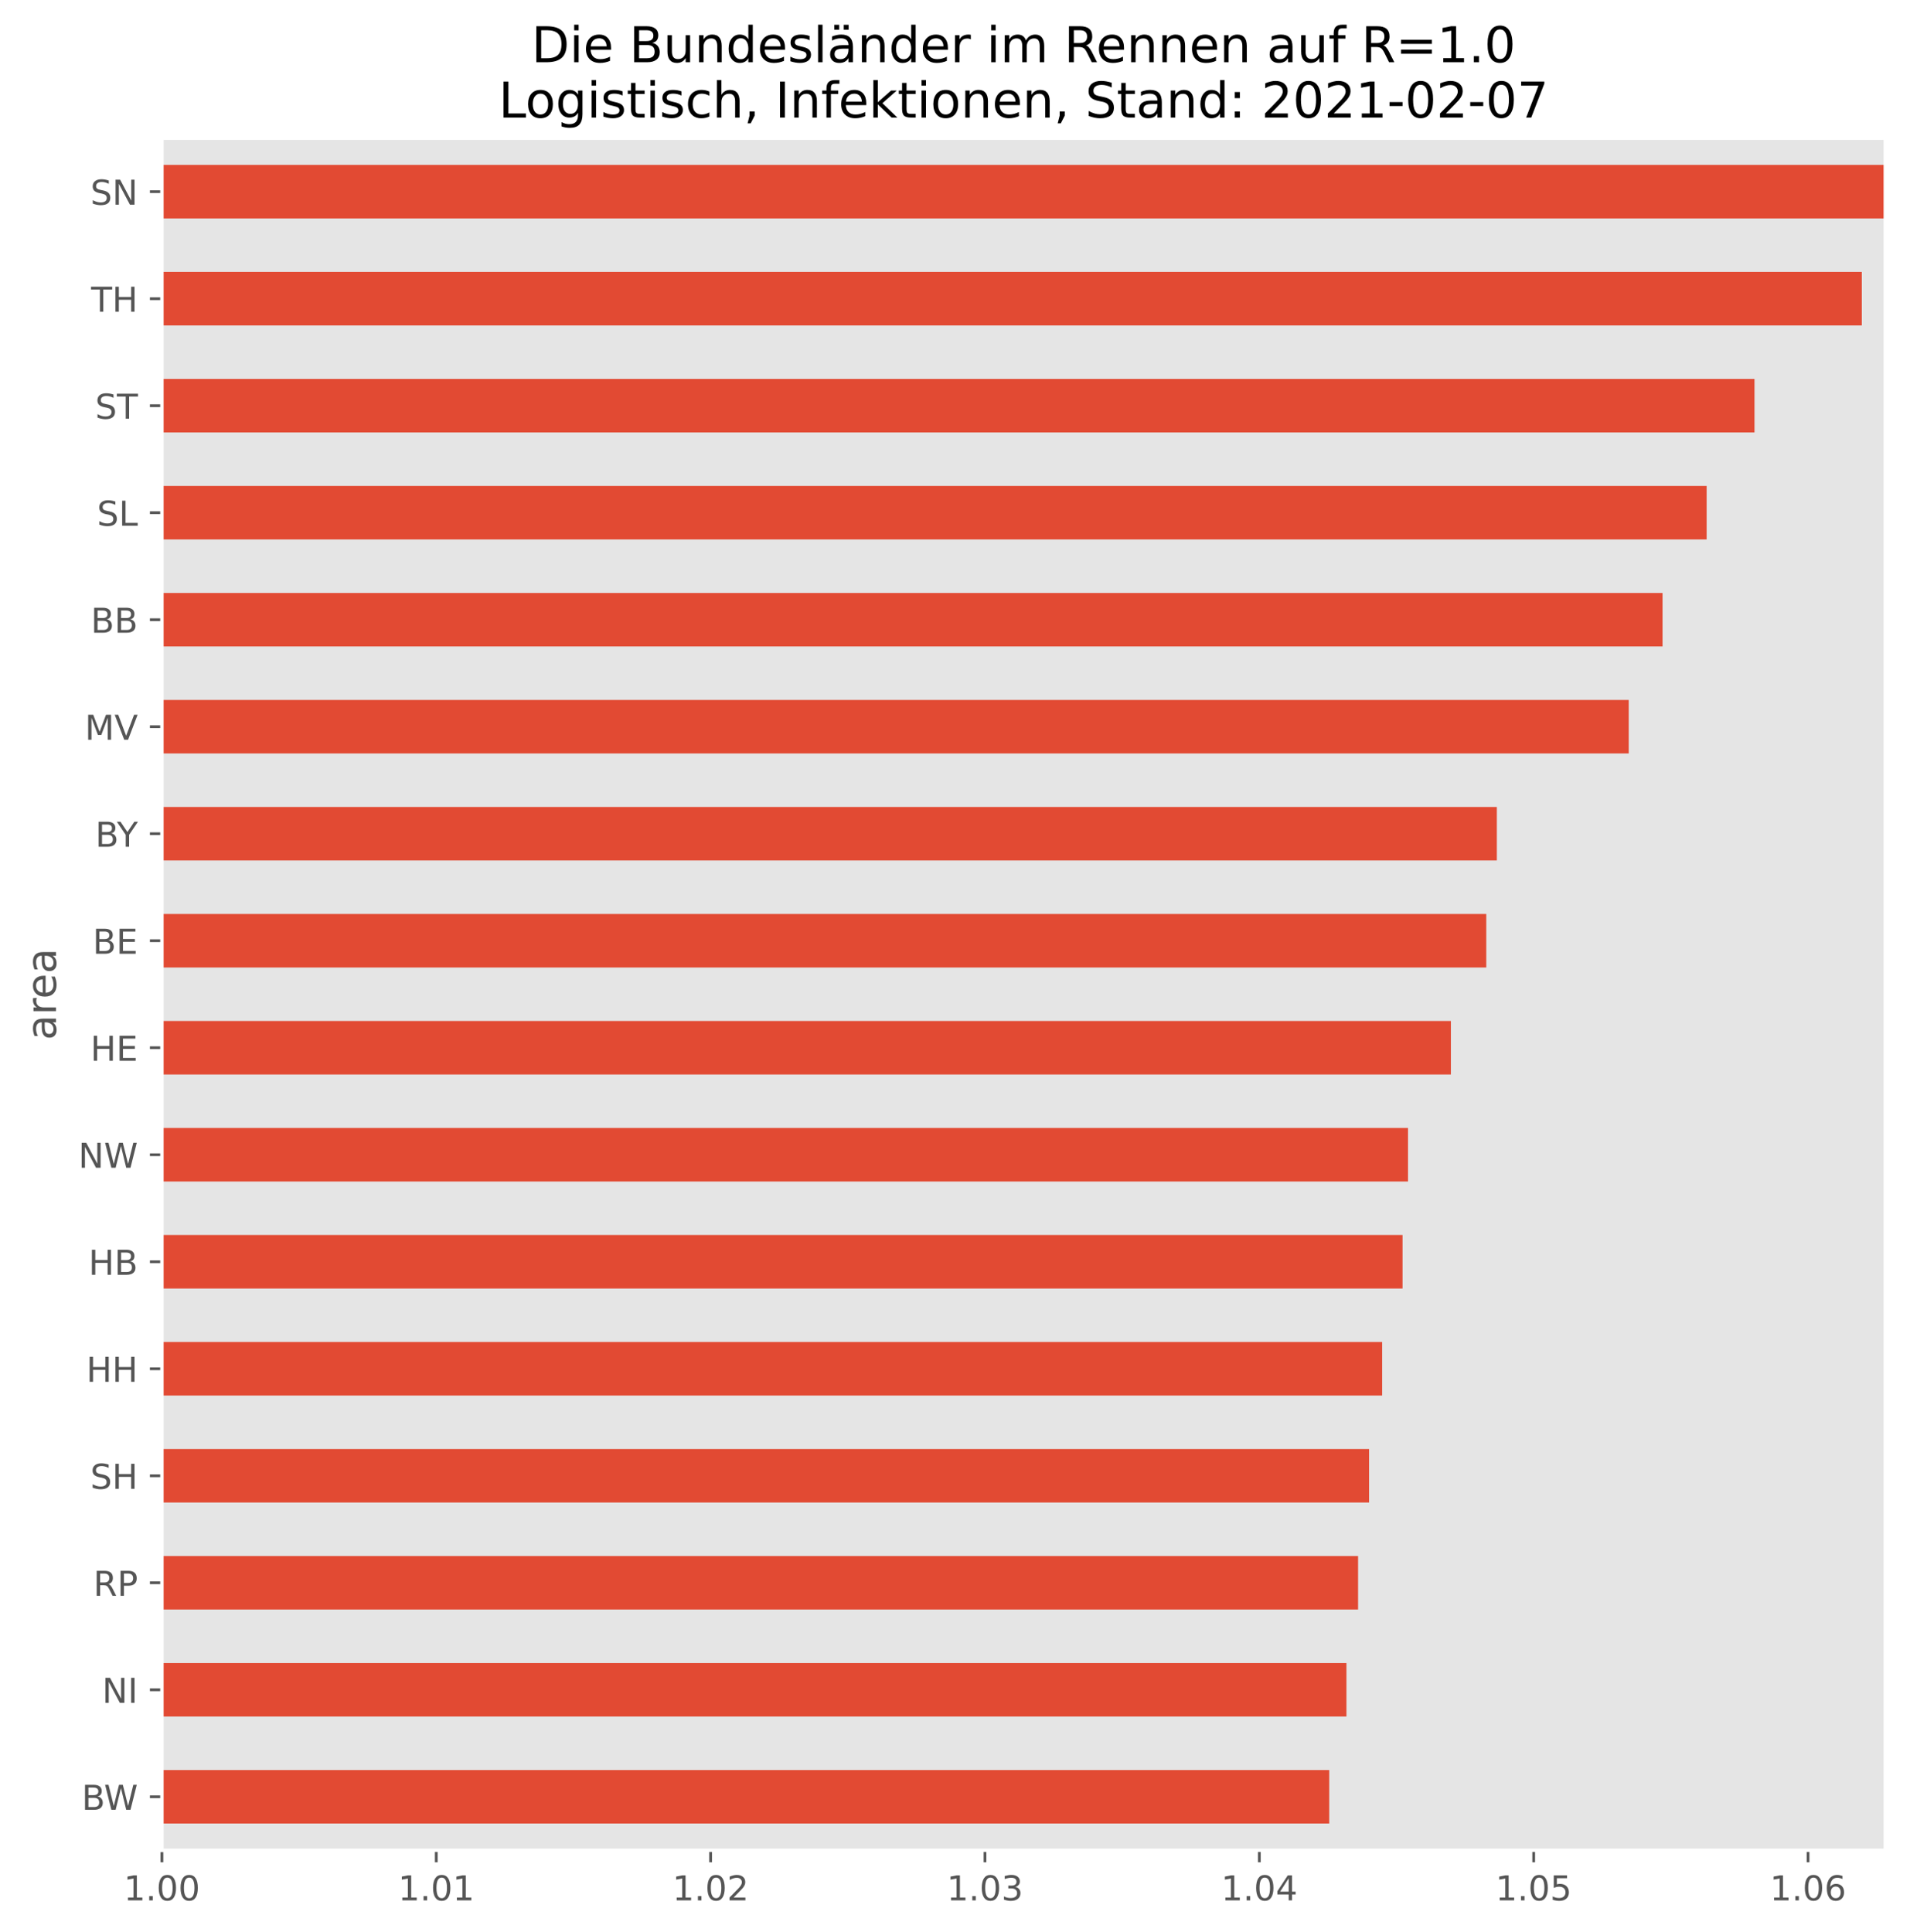 <?xml version="1.0" encoding="utf-8" standalone="no"?>
<!DOCTYPE svg PUBLIC "-//W3C//DTD SVG 1.1//EN"
  "http://www.w3.org/Graphics/SVG/1.1/DTD/svg11.dtd">
<!-- Created with matplotlib (https://matplotlib.org/) -->
<svg height="563.105pt" version="1.1" viewBox="0 0 556.582 563.105" width="556.582pt" xmlns="http://www.w3.org/2000/svg" xmlns:xlink="http://www.w3.org/1999/xlink">
 <defs>
  <style type="text/css">*{stroke-linecap:butt;stroke-linejoin:round;}</style>
 </defs>
 <g id="figure_1">
  <g id="patch_1">
   <path d="M 0 563.105 
L 556.582 563.105 
L 556.582 0 
L 0 0 
z
" style="fill:#ffffff;"/>
  </g>
  <g id="axes_1">
   <g id="patch_2">
    <path d="M 47.182 539.227 
L 549.383 539.227 
L 549.383 40.267 
L 47.182 40.267 
z
" style="fill:#e5e5e5;"/>
   </g>
   <g id="matplotlib.axis_1">
    <g id="xtick_1">
     <g id="line2d_1">
      <defs>
       <path d="M 0 0 
L 0 3.5 
" id="m138cbd8c03" style="stroke:#555555;stroke-width:0.8;"/>
      </defs>
      <g>
       <use style="fill:#555555;stroke:#555555;stroke-width:0.8;" x="47.182" xlink:href="#m138cbd8c03" y="539.227"/>
      </g>
     </g>
     <g id="text_1">
      <!-- 1.00 -->
      <g style="fill:#555555;" transform="translate(36.05 553.825)scale(0.1 -0.1)">
       <defs>
        <path d="M 12.406 8.297 
L 28.516 8.297 
L 28.516 63.922 
L 10.984 60.406 
L 10.984 69.391 
L 28.422 72.906 
L 38.281 72.906 
L 38.281 8.297 
L 54.391 8.297 
L 54.391 0 
L 12.406 0 
z
" id="DejaVuSans-49"/>
        <path d="M 10.688 12.406 
L 21 12.406 
L 21 0 
L 10.688 0 
z
" id="DejaVuSans-46"/>
        <path d="M 31.781 66.406 
Q 24.172 66.406 20.328 58.906 
Q 16.5 51.422 16.5 36.375 
Q 16.5 21.391 20.328 13.891 
Q 24.172 6.391 31.781 6.391 
Q 39.453 6.391 43.281 13.891 
Q 47.125 21.391 47.125 36.375 
Q 47.125 51.422 43.281 58.906 
Q 39.453 66.406 31.781 66.406 
z
M 31.781 74.219 
Q 44.047 74.219 50.516 64.516 
Q 56.984 54.828 56.984 36.375 
Q 56.984 17.969 50.516 8.266 
Q 44.047 -1.422 31.781 -1.422 
Q 19.531 -1.422 13.062 8.266 
Q 6.594 17.969 6.594 36.375 
Q 6.594 54.828 13.062 64.516 
Q 19.531 74.219 31.781 74.219 
z
" id="DejaVuSans-48"/>
       </defs>
       <use xlink:href="#DejaVuSans-49"/>
       <use x="63.623" xlink:href="#DejaVuSans-46"/>
       <use x="95.41" xlink:href="#DejaVuSans-48"/>
       <use x="159.033" xlink:href="#DejaVuSans-48"/>
      </g>
     </g>
    </g>
    <g id="xtick_2">
     <g id="line2d_2">
      <g>
       <use style="fill:#555555;stroke:#555555;stroke-width:0.8;" x="127.131" xlink:href="#m138cbd8c03" y="539.227"/>
      </g>
     </g>
     <g id="text_2">
      <!-- 1.01 -->
      <g style="fill:#555555;" transform="translate(115.998 553.825)scale(0.1 -0.1)">
       <use xlink:href="#DejaVuSans-49"/>
       <use x="63.623" xlink:href="#DejaVuSans-46"/>
       <use x="95.41" xlink:href="#DejaVuSans-48"/>
       <use x="159.033" xlink:href="#DejaVuSans-49"/>
      </g>
     </g>
    </g>
    <g id="xtick_3">
     <g id="line2d_3">
      <g>
       <use style="fill:#555555;stroke:#555555;stroke-width:0.8;" x="207.079" xlink:href="#m138cbd8c03" y="539.227"/>
      </g>
     </g>
     <g id="text_3">
      <!-- 1.02 -->
      <g style="fill:#555555;" transform="translate(195.946 553.825)scale(0.1 -0.1)">
       <defs>
        <path d="M 19.188 8.297 
L 53.609 8.297 
L 53.609 0 
L 7.328 0 
L 7.328 8.297 
Q 12.938 14.109 22.625 23.891 
Q 32.328 33.688 34.812 36.531 
Q 39.547 41.844 41.422 45.531 
Q 43.312 49.219 43.312 52.781 
Q 43.312 58.594 39.234 62.25 
Q 35.156 65.922 28.609 65.922 
Q 23.969 65.922 18.812 64.312 
Q 13.672 62.703 7.812 59.422 
L 7.812 69.391 
Q 13.766 71.781 18.938 73 
Q 24.125 74.219 28.422 74.219 
Q 39.75 74.219 46.484 68.547 
Q 53.219 62.891 53.219 53.422 
Q 53.219 48.922 51.531 44.891 
Q 49.859 40.875 45.406 35.406 
Q 44.188 33.984 37.641 27.219 
Q 31.109 20.453 19.188 8.297 
z
" id="DejaVuSans-50"/>
       </defs>
       <use xlink:href="#DejaVuSans-49"/>
       <use x="63.623" xlink:href="#DejaVuSans-46"/>
       <use x="95.41" xlink:href="#DejaVuSans-48"/>
       <use x="159.033" xlink:href="#DejaVuSans-50"/>
      </g>
     </g>
    </g>
    <g id="xtick_4">
     <g id="line2d_4">
      <g>
       <use style="fill:#555555;stroke:#555555;stroke-width:0.8;" x="287.027" xlink:href="#m138cbd8c03" y="539.227"/>
      </g>
     </g>
     <g id="text_4">
      <!-- 1.03 -->
      <g style="fill:#555555;" transform="translate(275.895 553.825)scale(0.1 -0.1)">
       <defs>
        <path d="M 40.578 39.312 
Q 47.656 37.797 51.625 33 
Q 55.609 28.219 55.609 21.188 
Q 55.609 10.406 48.188 4.484 
Q 40.766 -1.422 27.094 -1.422 
Q 22.516 -1.422 17.656 -0.516 
Q 12.797 0.391 7.625 2.203 
L 7.625 11.719 
Q 11.719 9.328 16.594 8.109 
Q 21.484 6.891 26.812 6.891 
Q 36.078 6.891 40.938 10.547 
Q 45.797 14.203 45.797 21.188 
Q 45.797 27.641 41.281 31.266 
Q 36.766 34.906 28.719 34.906 
L 20.219 34.906 
L 20.219 43.016 
L 29.109 43.016 
Q 36.375 43.016 40.234 45.922 
Q 44.094 48.828 44.094 54.297 
Q 44.094 59.906 40.109 62.906 
Q 36.141 65.922 28.719 65.922 
Q 24.656 65.922 20.016 65.031 
Q 15.375 64.156 9.812 62.312 
L 9.812 71.094 
Q 15.438 72.656 20.344 73.438 
Q 25.25 74.219 29.594 74.219 
Q 40.828 74.219 47.359 69.109 
Q 53.906 64.016 53.906 55.328 
Q 53.906 49.266 50.438 45.094 
Q 46.969 40.922 40.578 39.312 
z
" id="DejaVuSans-51"/>
       </defs>
       <use xlink:href="#DejaVuSans-49"/>
       <use x="63.623" xlink:href="#DejaVuSans-46"/>
       <use x="95.41" xlink:href="#DejaVuSans-48"/>
       <use x="159.033" xlink:href="#DejaVuSans-51"/>
      </g>
     </g>
    </g>
    <g id="xtick_5">
     <g id="line2d_5">
      <g>
       <use style="fill:#555555;stroke:#555555;stroke-width:0.8;" x="366.976" xlink:href="#m138cbd8c03" y="539.227"/>
      </g>
     </g>
     <g id="text_5">
      <!-- 1.04 -->
      <g style="fill:#555555;" transform="translate(355.843 553.825)scale(0.1 -0.1)">
       <defs>
        <path d="M 37.797 64.312 
L 12.891 25.391 
L 37.797 25.391 
z
M 35.203 72.906 
L 47.609 72.906 
L 47.609 25.391 
L 58.016 25.391 
L 58.016 17.188 
L 47.609 17.188 
L 47.609 0 
L 37.797 0 
L 37.797 17.188 
L 4.891 17.188 
L 4.891 26.703 
z
" id="DejaVuSans-52"/>
       </defs>
       <use xlink:href="#DejaVuSans-49"/>
       <use x="63.623" xlink:href="#DejaVuSans-46"/>
       <use x="95.41" xlink:href="#DejaVuSans-48"/>
       <use x="159.033" xlink:href="#DejaVuSans-52"/>
      </g>
     </g>
    </g>
    <g id="xtick_6">
     <g id="line2d_6">
      <g>
       <use style="fill:#555555;stroke:#555555;stroke-width:0.8;" x="446.924" xlink:href="#m138cbd8c03" y="539.227"/>
      </g>
     </g>
     <g id="text_6">
      <!-- 1.05 -->
      <g style="fill:#555555;" transform="translate(435.791 553.825)scale(0.1 -0.1)">
       <defs>
        <path d="M 10.797 72.906 
L 49.516 72.906 
L 49.516 64.594 
L 19.828 64.594 
L 19.828 46.734 
Q 21.969 47.469 24.109 47.828 
Q 26.266 48.188 28.422 48.188 
Q 40.625 48.188 47.75 41.5 
Q 54.891 34.812 54.891 23.391 
Q 54.891 11.625 47.562 5.094 
Q 40.234 -1.422 26.906 -1.422 
Q 22.312 -1.422 17.547 -0.641 
Q 12.797 0.141 7.719 1.703 
L 7.719 11.625 
Q 12.109 9.234 16.797 8.062 
Q 21.484 6.891 26.703 6.891 
Q 35.156 6.891 40.078 11.328 
Q 45.016 15.766 45.016 23.391 
Q 45.016 31 40.078 35.438 
Q 35.156 39.891 26.703 39.891 
Q 22.75 39.891 18.812 39.016 
Q 14.891 38.141 10.797 36.281 
z
" id="DejaVuSans-53"/>
       </defs>
       <use xlink:href="#DejaVuSans-49"/>
       <use x="63.623" xlink:href="#DejaVuSans-46"/>
       <use x="95.41" xlink:href="#DejaVuSans-48"/>
       <use x="159.033" xlink:href="#DejaVuSans-53"/>
      </g>
     </g>
    </g>
    <g id="xtick_7">
     <g id="line2d_7">
      <g>
       <use style="fill:#555555;stroke:#555555;stroke-width:0.8;" x="526.872" xlink:href="#m138cbd8c03" y="539.227"/>
      </g>
     </g>
     <g id="text_7">
      <!-- 1.06 -->
      <g style="fill:#555555;" transform="translate(515.739 553.825)scale(0.1 -0.1)">
       <defs>
        <path d="M 33.016 40.375 
Q 26.375 40.375 22.484 35.828 
Q 18.609 31.297 18.609 23.391 
Q 18.609 15.531 22.484 10.953 
Q 26.375 6.391 33.016 6.391 
Q 39.656 6.391 43.531 10.953 
Q 47.406 15.531 47.406 23.391 
Q 47.406 31.297 43.531 35.828 
Q 39.656 40.375 33.016 40.375 
z
M 52.594 71.297 
L 52.594 62.312 
Q 48.875 64.062 45.094 64.984 
Q 41.312 65.922 37.594 65.922 
Q 27.828 65.922 22.672 59.328 
Q 17.531 52.734 16.797 39.406 
Q 19.672 43.656 24.016 45.922 
Q 28.375 48.188 33.594 48.188 
Q 44.578 48.188 50.953 41.516 
Q 57.328 34.859 57.328 23.391 
Q 57.328 12.156 50.688 5.359 
Q 44.047 -1.422 33.016 -1.422 
Q 20.359 -1.422 13.672 8.266 
Q 6.984 17.969 6.984 36.375 
Q 6.984 53.656 15.188 63.938 
Q 23.391 74.219 37.203 74.219 
Q 40.922 74.219 44.703 73.484 
Q 48.484 72.75 52.594 71.297 
z
" id="DejaVuSans-54"/>
       </defs>
       <use xlink:href="#DejaVuSans-49"/>
       <use x="63.623" xlink:href="#DejaVuSans-46"/>
       <use x="95.41" xlink:href="#DejaVuSans-48"/>
       <use x="159.033" xlink:href="#DejaVuSans-54"/>
      </g>
     </g>
    </g>
   </g>
   <g id="matplotlib.axis_2">
    <g id="ytick_1">
     <g id="line2d_8">
      <defs>
       <path d="M 0 0 
L -3.5 0 
" id="mb6dc45e764" style="stroke:#555555;stroke-width:0.8;"/>
      </defs>
      <g>
       <use style="fill:#555555;stroke:#555555;stroke-width:0.8;" x="47.182" xlink:href="#mb6dc45e764" y="523.634"/>
      </g>
     </g>
     <g id="text_8">
      <!-- BW -->
      <g style="fill:#555555;" transform="translate(23.797 527.433)scale(0.1 -0.1)">
       <defs>
        <path d="M 19.672 34.812 
L 19.672 8.109 
L 35.5 8.109 
Q 43.453 8.109 47.281 11.406 
Q 51.125 14.703 51.125 21.484 
Q 51.125 28.328 47.281 31.562 
Q 43.453 34.812 35.5 34.812 
z
M 19.672 64.797 
L 19.672 42.828 
L 34.281 42.828 
Q 41.5 42.828 45.031 45.531 
Q 48.578 48.25 48.578 53.812 
Q 48.578 59.328 45.031 62.062 
Q 41.5 64.797 34.281 64.797 
z
M 9.812 72.906 
L 35.016 72.906 
Q 46.297 72.906 52.391 68.219 
Q 58.5 63.531 58.5 54.891 
Q 58.5 48.188 55.375 44.234 
Q 52.25 40.281 46.188 39.312 
Q 53.469 37.75 57.5 32.781 
Q 61.531 27.828 61.531 20.406 
Q 61.531 10.641 54.891 5.312 
Q 48.25 0 35.984 0 
L 9.812 0 
z
" id="DejaVuSans-66"/>
        <path d="M 3.328 72.906 
L 13.281 72.906 
L 28.609 11.281 
L 43.891 72.906 
L 54.984 72.906 
L 70.312 11.281 
L 85.594 72.906 
L 95.609 72.906 
L 77.297 0 
L 64.891 0 
L 49.516 63.281 
L 33.984 0 
L 21.578 0 
z
" id="DejaVuSans-87"/>
       </defs>
       <use xlink:href="#DejaVuSans-66"/>
       <use x="64.979" xlink:href="#DejaVuSans-87"/>
      </g>
     </g>
    </g>
    <g id="ytick_2">
     <g id="line2d_9">
      <g>
       <use style="fill:#555555;stroke:#555555;stroke-width:0.8;" x="47.182" xlink:href="#mb6dc45e764" y="492.449"/>
      </g>
     </g>
     <g id="text_9">
      <!-- NI -->
      <g style="fill:#555555;" transform="translate(29.751 496.248)scale(0.1 -0.1)">
       <defs>
        <path d="M 9.812 72.906 
L 23.094 72.906 
L 55.422 11.922 
L 55.422 72.906 
L 64.984 72.906 
L 64.984 0 
L 51.703 0 
L 19.391 60.984 
L 19.391 0 
L 9.812 0 
z
" id="DejaVuSans-78"/>
        <path d="M 9.812 72.906 
L 19.672 72.906 
L 19.672 0 
L 9.812 0 
z
" id="DejaVuSans-73"/>
       </defs>
       <use xlink:href="#DejaVuSans-78"/>
       <use x="74.805" xlink:href="#DejaVuSans-73"/>
      </g>
     </g>
    </g>
    <g id="ytick_3">
     <g id="line2d_10">
      <g>
       <use style="fill:#555555;stroke:#555555;stroke-width:0.8;" x="47.182" xlink:href="#mb6dc45e764" y="461.264"/>
      </g>
     </g>
     <g id="text_10">
      <!-- RP -->
      <g style="fill:#555555;" transform="translate(27.204 465.063)scale(0.1 -0.1)">
       <defs>
        <path d="M 44.391 34.188 
Q 47.562 33.109 50.562 29.594 
Q 53.562 26.078 56.594 19.922 
L 66.609 0 
L 56 0 
L 46.688 18.703 
Q 43.062 26.031 39.672 28.422 
Q 36.281 30.812 30.422 30.812 
L 19.672 30.812 
L 19.672 0 
L 9.812 0 
L 9.812 72.906 
L 32.078 72.906 
Q 44.578 72.906 50.734 67.672 
Q 56.891 62.453 56.891 51.906 
Q 56.891 45.016 53.688 40.469 
Q 50.484 35.938 44.391 34.188 
z
M 19.672 64.797 
L 19.672 38.922 
L 32.078 38.922 
Q 39.203 38.922 42.844 42.219 
Q 46.484 45.516 46.484 51.906 
Q 46.484 58.297 42.844 61.547 
Q 39.203 64.797 32.078 64.797 
z
" id="DejaVuSans-82"/>
        <path d="M 19.672 64.797 
L 19.672 37.406 
L 32.078 37.406 
Q 38.969 37.406 42.719 40.969 
Q 46.484 44.531 46.484 51.125 
Q 46.484 57.672 42.719 61.234 
Q 38.969 64.797 32.078 64.797 
z
M 9.812 72.906 
L 32.078 72.906 
Q 44.344 72.906 50.609 67.359 
Q 56.891 61.812 56.891 51.125 
Q 56.891 40.328 50.609 34.812 
Q 44.344 29.297 32.078 29.297 
L 19.672 29.297 
L 19.672 0 
L 9.812 0 
z
" id="DejaVuSans-80"/>
       </defs>
       <use xlink:href="#DejaVuSans-82"/>
       <use x="69.482" xlink:href="#DejaVuSans-80"/>
      </g>
     </g>
    </g>
    <g id="ytick_4">
     <g id="line2d_11">
      <g>
       <use style="fill:#555555;stroke:#555555;stroke-width:0.8;" x="47.182" xlink:href="#mb6dc45e764" y="430.079"/>
      </g>
     </g>
     <g id="text_11">
      <!-- SH -->
      <g style="fill:#555555;" transform="translate(26.314 433.878)scale(0.1 -0.1)">
       <defs>
        <path d="M 53.516 70.516 
L 53.516 60.891 
Q 47.906 63.578 42.922 64.891 
Q 37.938 66.219 33.297 66.219 
Q 25.25 66.219 20.875 63.094 
Q 16.5 59.969 16.5 54.203 
Q 16.5 49.359 19.406 46.891 
Q 22.312 44.438 30.422 42.922 
L 36.375 41.703 
Q 47.406 39.594 52.656 34.297 
Q 57.906 29 57.906 20.125 
Q 57.906 9.516 50.797 4.047 
Q 43.703 -1.422 29.984 -1.422 
Q 24.812 -1.422 18.969 -0.25 
Q 13.141 0.922 6.891 3.219 
L 6.891 13.375 
Q 12.891 10.016 18.656 8.297 
Q 24.422 6.594 29.984 6.594 
Q 38.422 6.594 43.016 9.906 
Q 47.609 13.234 47.609 19.391 
Q 47.609 24.75 44.312 27.781 
Q 41.016 30.812 33.5 32.328 
L 27.484 33.5 
Q 16.453 35.688 11.516 40.375 
Q 6.594 45.062 6.594 53.422 
Q 6.594 63.094 13.406 68.656 
Q 20.219 74.219 32.172 74.219 
Q 37.312 74.219 42.625 73.281 
Q 47.953 72.359 53.516 70.516 
z
" id="DejaVuSans-83"/>
        <path d="M 9.812 72.906 
L 19.672 72.906 
L 19.672 43.016 
L 55.516 43.016 
L 55.516 72.906 
L 65.375 72.906 
L 65.375 0 
L 55.516 0 
L 55.516 34.719 
L 19.672 34.719 
L 19.672 0 
L 9.812 0 
z
" id="DejaVuSans-72"/>
       </defs>
       <use xlink:href="#DejaVuSans-83"/>
       <use x="63.477" xlink:href="#DejaVuSans-72"/>
      </g>
     </g>
    </g>
    <g id="ytick_5">
     <g id="line2d_12">
      <g>
       <use style="fill:#555555;stroke:#555555;stroke-width:0.8;" x="47.182" xlink:href="#mb6dc45e764" y="398.894"/>
      </g>
     </g>
     <g id="text_12">
      <!-- HH -->
      <g style="fill:#555555;" transform="translate(25.142 402.693)scale(0.1 -0.1)">
       <use xlink:href="#DejaVuSans-72"/>
       <use x="75.195" xlink:href="#DejaVuSans-72"/>
      </g>
     </g>
    </g>
    <g id="ytick_6">
     <g id="line2d_13">
      <g>
       <use style="fill:#555555;stroke:#555555;stroke-width:0.8;" x="47.182" xlink:href="#mb6dc45e764" y="367.709"/>
      </g>
     </g>
     <g id="text_13">
      <!-- HB -->
      <g style="fill:#555555;" transform="translate(25.801 371.508)scale(0.1 -0.1)">
       <use xlink:href="#DejaVuSans-72"/>
       <use x="75.195" xlink:href="#DejaVuSans-66"/>
      </g>
     </g>
    </g>
    <g id="ytick_7">
     <g id="line2d_14">
      <g>
       <use style="fill:#555555;stroke:#555555;stroke-width:0.8;" x="47.182" xlink:href="#mb6dc45e764" y="336.524"/>
      </g>
     </g>
     <g id="text_14">
      <!-- NW -->
      <g style="fill:#555555;" transform="translate(22.814 340.323)scale(0.1 -0.1)">
       <use xlink:href="#DejaVuSans-78"/>
       <use x="74.805" xlink:href="#DejaVuSans-87"/>
      </g>
     </g>
    </g>
    <g id="ytick_8">
     <g id="line2d_15">
      <g>
       <use style="fill:#555555;stroke:#555555;stroke-width:0.8;" x="47.182" xlink:href="#mb6dc45e764" y="305.339"/>
      </g>
     </g>
     <g id="text_15">
      <!-- HE -->
      <g style="fill:#555555;" transform="translate(26.343 309.138)scale(0.1 -0.1)">
       <defs>
        <path d="M 9.812 72.906 
L 55.906 72.906 
L 55.906 64.594 
L 19.672 64.594 
L 19.672 43.016 
L 54.391 43.016 
L 54.391 34.719 
L 19.672 34.719 
L 19.672 8.297 
L 56.781 8.297 
L 56.781 0 
L 9.812 0 
z
" id="DejaVuSans-69"/>
       </defs>
       <use xlink:href="#DejaVuSans-72"/>
       <use x="75.195" xlink:href="#DejaVuSans-69"/>
      </g>
     </g>
    </g>
    <g id="ytick_9">
     <g id="line2d_16">
      <g>
       <use style="fill:#555555;stroke:#555555;stroke-width:0.8;" x="47.182" xlink:href="#mb6dc45e764" y="274.154"/>
      </g>
     </g>
     <g id="text_16">
      <!-- BE -->
      <g style="fill:#555555;" transform="translate(27.003 277.953)scale(0.1 -0.1)">
       <use xlink:href="#DejaVuSans-66"/>
       <use x="68.604" xlink:href="#DejaVuSans-69"/>
      </g>
     </g>
    </g>
    <g id="ytick_10">
     <g id="line2d_17">
      <g>
       <use style="fill:#555555;stroke:#555555;stroke-width:0.8;" x="47.182" xlink:href="#mb6dc45e764" y="242.969"/>
      </g>
     </g>
     <g id="text_17">
      <!-- BY -->
      <g style="fill:#555555;" transform="translate(27.764 246.768)scale(0.1 -0.1)">
       <defs>
        <path d="M -0.203 72.906 
L 10.406 72.906 
L 30.609 42.922 
L 50.688 72.906 
L 61.281 72.906 
L 35.5 34.719 
L 35.5 0 
L 25.594 0 
L 25.594 34.719 
z
" id="DejaVuSans-89"/>
       </defs>
       <use xlink:href="#DejaVuSans-66"/>
       <use x="63.104" xlink:href="#DejaVuSans-89"/>
      </g>
     </g>
    </g>
    <g id="ytick_11">
     <g id="line2d_18">
      <g>
       <use style="fill:#555555;stroke:#555555;stroke-width:0.8;" x="47.182" xlink:href="#mb6dc45e764" y="211.784"/>
      </g>
     </g>
     <g id="text_18">
      <!-- MV -->
      <g style="fill:#555555;" transform="translate(24.714 215.583)scale(0.1 -0.1)">
       <defs>
        <path d="M 9.812 72.906 
L 24.516 72.906 
L 43.109 23.297 
L 61.812 72.906 
L 76.516 72.906 
L 76.516 0 
L 66.891 0 
L 66.891 64.016 
L 48.094 14.016 
L 38.188 14.016 
L 19.391 64.016 
L 19.391 0 
L 9.812 0 
z
" id="DejaVuSans-77"/>
        <path d="M 28.609 0 
L 0.781 72.906 
L 11.078 72.906 
L 34.188 11.531 
L 57.328 72.906 
L 67.578 72.906 
L 39.797 0 
z
" id="DejaVuSans-86"/>
       </defs>
       <use xlink:href="#DejaVuSans-77"/>
       <use x="86.279" xlink:href="#DejaVuSans-86"/>
      </g>
     </g>
    </g>
    <g id="ytick_12">
     <g id="line2d_19">
      <g>
       <use style="fill:#555555;stroke:#555555;stroke-width:0.8;" x="47.182" xlink:href="#mb6dc45e764" y="180.599"/>
      </g>
     </g>
     <g id="text_19">
      <!-- BB -->
      <g style="fill:#555555;" transform="translate(26.461 184.398)scale(0.1 -0.1)">
       <use xlink:href="#DejaVuSans-66"/>
       <use x="68.604" xlink:href="#DejaVuSans-66"/>
      </g>
     </g>
    </g>
    <g id="ytick_13">
     <g id="line2d_20">
      <g>
       <use style="fill:#555555;stroke:#555555;stroke-width:0.8;" x="47.182" xlink:href="#mb6dc45e764" y="149.414"/>
      </g>
     </g>
     <g id="text_20">
      <!-- SL -->
      <g style="fill:#555555;" transform="translate(28.262 153.213)scale(0.1 -0.1)">
       <defs>
        <path d="M 9.812 72.906 
L 19.672 72.906 
L 19.672 8.297 
L 55.172 8.297 
L 55.172 0 
L 9.812 0 
z
" id="DejaVuSans-76"/>
       </defs>
       <use xlink:href="#DejaVuSans-83"/>
       <use x="63.477" xlink:href="#DejaVuSans-76"/>
      </g>
     </g>
    </g>
    <g id="ytick_14">
     <g id="line2d_21">
      <g>
       <use style="fill:#555555;stroke:#555555;stroke-width:0.8;" x="47.182" xlink:href="#mb6dc45e764" y="118.229"/>
      </g>
     </g>
     <g id="text_21">
      <!-- ST -->
      <g style="fill:#555555;" transform="translate(27.726 122.028)scale(0.1 -0.1)">
       <defs>
        <path d="M -0.297 72.906 
L 61.375 72.906 
L 61.375 64.594 
L 35.5 64.594 
L 35.5 0 
L 25.594 0 
L 25.594 64.594 
L -0.297 64.594 
z
" id="DejaVuSans-84"/>
       </defs>
       <use xlink:href="#DejaVuSans-83"/>
       <use x="63.477" xlink:href="#DejaVuSans-84"/>
      </g>
     </g>
    </g>
    <g id="ytick_15">
     <g id="line2d_22">
      <g>
       <use style="fill:#555555;stroke:#555555;stroke-width:0.8;" x="47.182" xlink:href="#mb6dc45e764" y="87.044"/>
      </g>
     </g>
     <g id="text_22">
      <!-- TH -->
      <g style="fill:#555555;" transform="translate(26.554 90.843)scale(0.1 -0.1)">
       <use xlink:href="#DejaVuSans-84"/>
       <use x="61.084" xlink:href="#DejaVuSans-72"/>
      </g>
     </g>
    </g>
    <g id="ytick_16">
     <g id="line2d_23">
      <g>
       <use style="fill:#555555;stroke:#555555;stroke-width:0.8;" x="47.182" xlink:href="#mb6dc45e764" y="55.859"/>
      </g>
     </g>
     <g id="text_23">
      <!-- SN -->
      <g style="fill:#555555;" transform="translate(26.353 59.658)scale(0.1 -0.1)">
       <use xlink:href="#DejaVuSans-83"/>
       <use x="63.477" xlink:href="#DejaVuSans-78"/>
      </g>
     </g>
    </g>
    <g id="text_24">
     <!-- area -->
     <g style="fill:#555555;" transform="translate(16.318 303.124)rotate(-90)scale(0.12 -0.12)">
      <defs>
       <path d="M 34.281 27.484 
Q 23.391 27.484 19.188 25 
Q 14.984 22.516 14.984 16.5 
Q 14.984 11.719 18.141 8.906 
Q 21.297 6.109 26.703 6.109 
Q 34.188 6.109 38.703 11.406 
Q 43.219 16.703 43.219 25.484 
L 43.219 27.484 
z
M 52.203 31.203 
L 52.203 0 
L 43.219 0 
L 43.219 8.297 
Q 40.141 3.328 35.547 0.953 
Q 30.953 -1.422 24.312 -1.422 
Q 15.922 -1.422 10.953 3.297 
Q 6 8.016 6 15.922 
Q 6 25.141 12.172 29.828 
Q 18.359 34.516 30.609 34.516 
L 43.219 34.516 
L 43.219 35.406 
Q 43.219 41.609 39.141 45 
Q 35.062 48.391 27.688 48.391 
Q 23 48.391 18.547 47.266 
Q 14.109 46.141 10.016 43.891 
L 10.016 52.203 
Q 14.938 54.109 19.578 55.047 
Q 24.219 56 28.609 56 
Q 40.484 56 46.344 49.844 
Q 52.203 43.703 52.203 31.203 
z
" id="DejaVuSans-97"/>
       <path d="M 41.109 46.297 
Q 39.594 47.172 37.812 47.578 
Q 36.031 48 33.891 48 
Q 26.266 48 22.188 43.047 
Q 18.109 38.094 18.109 28.812 
L 18.109 0 
L 9.078 0 
L 9.078 54.688 
L 18.109 54.688 
L 18.109 46.188 
Q 20.953 51.172 25.484 53.578 
Q 30.031 56 36.531 56 
Q 37.453 56 38.578 55.875 
Q 39.703 55.766 41.062 55.516 
z
" id="DejaVuSans-114"/>
       <path d="M 56.203 29.594 
L 56.203 25.203 
L 14.891 25.203 
Q 15.484 15.922 20.484 11.062 
Q 25.484 6.203 34.422 6.203 
Q 39.594 6.203 44.453 7.469 
Q 49.312 8.734 54.109 11.281 
L 54.109 2.781 
Q 49.266 0.734 44.188 -0.344 
Q 39.109 -1.422 33.891 -1.422 
Q 20.797 -1.422 13.156 6.188 
Q 5.516 13.812 5.516 26.812 
Q 5.516 40.234 12.766 48.109 
Q 20.016 56 32.328 56 
Q 43.359 56 49.781 48.891 
Q 56.203 41.797 56.203 29.594 
z
M 47.219 32.234 
Q 47.125 39.594 43.094 43.984 
Q 39.062 48.391 32.422 48.391 
Q 24.906 48.391 20.391 44.141 
Q 15.875 39.891 15.188 32.172 
z
" id="DejaVuSans-101"/>
      </defs>
      <use xlink:href="#DejaVuSans-97"/>
      <use x="61.279" xlink:href="#DejaVuSans-114"/>
      <use x="100.143" xlink:href="#DejaVuSans-101"/>
      <use x="161.666" xlink:href="#DejaVuSans-97"/>
     </g>
    </g>
   </g>
   <g id="patch_3">
    <path clip-path="url(#pb1ffb3bdab)" d="M -7947.647 531.43 
L 387.344 531.43 
L 387.344 515.838 
L -7947.647 515.838 
z
" style="fill:#e24a33;"/>
   </g>
   <g id="patch_4">
    <path clip-path="url(#pb1ffb3bdab)" d="M -7947.647 500.245 
L 392.356 500.245 
L 392.356 484.653 
L -7947.647 484.653 
z
" style="fill:#e24a33;"/>
   </g>
   <g id="patch_5">
    <path clip-path="url(#pb1ffb3bdab)" d="M -7947.647 469.06 
L 395.751 469.06 
L 395.751 453.468 
L -7947.647 453.468 
z
" style="fill:#e24a33;"/>
   </g>
   <g id="patch_6">
    <path clip-path="url(#pb1ffb3bdab)" d="M -7947.647 437.875 
L 398.95 437.875 
L 398.95 422.283 
L -7947.647 422.283 
z
" style="fill:#e24a33;"/>
   </g>
   <g id="patch_7">
    <path clip-path="url(#pb1ffb3bdab)" d="M -7947.647 406.69 
L 402.763 406.69 
L 402.763 391.098 
L -7947.647 391.098 
z
" style="fill:#e24a33;"/>
   </g>
   <g id="patch_8">
    <path clip-path="url(#pb1ffb3bdab)" d="M -7947.647 375.505 
L 408.707 375.505 
L 408.707 359.913 
L -7947.647 359.913 
z
" style="fill:#e24a33;"/>
   </g>
   <g id="patch_9">
    <path clip-path="url(#pb1ffb3bdab)" d="M -7947.647 344.32 
L 410.3 344.32 
L 410.3 328.728 
L -7947.647 328.728 
z
" style="fill:#e24a33;"/>
   </g>
   <g id="patch_10">
    <path clip-path="url(#pb1ffb3bdab)" d="M -7947.647 313.135 
L 422.792 313.135 
L 422.792 297.543 
L -7947.647 297.543 
z
" style="fill:#e24a33;"/>
   </g>
   <g id="patch_11">
    <path clip-path="url(#pb1ffb3bdab)" d="M -7947.647 281.95 
L 433.104 281.95 
L 433.104 266.358 
L -7947.647 266.358 
z
" style="fill:#e24a33;"/>
   </g>
   <g id="patch_12">
    <path clip-path="url(#pb1ffb3bdab)" d="M -7947.647 250.765 
L 436.184 250.765 
L 436.184 235.173 
L -7947.647 235.173 
z
" style="fill:#e24a33;"/>
   </g>
   <g id="patch_13">
    <path clip-path="url(#pb1ffb3bdab)" d="M -7947.647 219.58 
L 474.614 219.58 
L 474.614 203.988 
L -7947.647 203.988 
z
" style="fill:#e24a33;"/>
   </g>
   <g id="patch_14">
    <path clip-path="url(#pb1ffb3bdab)" d="M -7947.647 188.395 
L 484.469 188.395 
L 484.469 172.803 
L -7947.647 172.803 
z
" style="fill:#e24a33;"/>
   </g>
   <g id="patch_15">
    <path clip-path="url(#pb1ffb3bdab)" d="M -7947.647 157.21 
L 497.32 157.21 
L 497.32 141.618 
L -7947.647 141.618 
z
" style="fill:#e24a33;"/>
   </g>
   <g id="patch_16">
    <path clip-path="url(#pb1ffb3bdab)" d="M -7947.647 126.025 
L 511.262 126.025 
L 511.262 110.433 
L -7947.647 110.433 
z
" style="fill:#e24a33;"/>
   </g>
   <g id="patch_17">
    <path clip-path="url(#pb1ffb3bdab)" d="M -7947.647 94.84 
L 542.533 94.84 
L 542.533 79.248 
L -7947.647 79.248 
z
" style="fill:#e24a33;"/>
   </g>
   <g id="patch_18">
    <path clip-path="url(#pb1ffb3bdab)" d="M -7947.647 63.655 
L 549.383 63.655 
L 549.383 48.063 
L -7947.647 48.063 
z
" style="fill:#e24a33;"/>
   </g>
   <g id="patch_19">
    <path d="M 47.182 539.227 
L 47.182 40.267 
" style="fill:none;stroke:#ffffff;stroke-linecap:square;stroke-linejoin:miter;"/>
   </g>
   <g id="patch_20">
    <path d="M 549.383 539.227 
L 549.383 40.267 
" style="fill:none;stroke:#ffffff;stroke-linecap:square;stroke-linejoin:miter;"/>
   </g>
   <g id="patch_21">
    <path d="M 47.182 539.227 
L 549.383 539.227 
" style="fill:none;stroke:#ffffff;stroke-linecap:square;stroke-linejoin:miter;"/>
   </g>
   <g id="patch_22">
    <path d="M 47.182 40.267 
L 549.383 40.267 
" style="fill:none;stroke:#ffffff;stroke-linecap:square;stroke-linejoin:miter;"/>
   </g>
   <g id="text_25">
    <!-- Die Bundesländer im Rennen auf R=1.0 -->
    <g transform="translate(154.874 18.142)scale(0.144 -0.144)">
     <defs>
      <path d="M 19.672 64.797 
L 19.672 8.109 
L 31.594 8.109 
Q 46.688 8.109 53.688 14.938 
Q 60.688 21.781 60.688 36.531 
Q 60.688 51.172 53.688 57.984 
Q 46.688 64.797 31.594 64.797 
z
M 9.812 72.906 
L 30.078 72.906 
Q 51.266 72.906 61.172 64.094 
Q 71.094 55.281 71.094 36.531 
Q 71.094 17.672 61.125 8.828 
Q 51.172 0 30.078 0 
L 9.812 0 
z
" id="DejaVuSans-68"/>
      <path d="M 9.422 54.688 
L 18.406 54.688 
L 18.406 0 
L 9.422 0 
z
M 9.422 75.984 
L 18.406 75.984 
L 18.406 64.594 
L 9.422 64.594 
z
" id="DejaVuSans-105"/>
      <path id="DejaVuSans-32"/>
      <path d="M 8.5 21.578 
L 8.5 54.688 
L 17.484 54.688 
L 17.484 21.922 
Q 17.484 14.156 20.5 10.266 
Q 23.531 6.391 29.594 6.391 
Q 36.859 6.391 41.078 11.031 
Q 45.312 15.672 45.312 23.688 
L 45.312 54.688 
L 54.297 54.688 
L 54.297 0 
L 45.312 0 
L 45.312 8.406 
Q 42.047 3.422 37.719 1 
Q 33.406 -1.422 27.688 -1.422 
Q 18.266 -1.422 13.375 4.438 
Q 8.5 10.297 8.5 21.578 
z
M 31.109 56 
z
" id="DejaVuSans-117"/>
      <path d="M 54.891 33.016 
L 54.891 0 
L 45.906 0 
L 45.906 32.719 
Q 45.906 40.484 42.875 44.328 
Q 39.844 48.188 33.797 48.188 
Q 26.516 48.188 22.312 43.547 
Q 18.109 38.922 18.109 30.906 
L 18.109 0 
L 9.078 0 
L 9.078 54.688 
L 18.109 54.688 
L 18.109 46.188 
Q 21.344 51.125 25.703 53.562 
Q 30.078 56 35.797 56 
Q 45.219 56 50.047 50.172 
Q 54.891 44.344 54.891 33.016 
z
" id="DejaVuSans-110"/>
      <path d="M 45.406 46.391 
L 45.406 75.984 
L 54.391 75.984 
L 54.391 0 
L 45.406 0 
L 45.406 8.203 
Q 42.578 3.328 38.25 0.953 
Q 33.938 -1.422 27.875 -1.422 
Q 17.969 -1.422 11.734 6.484 
Q 5.516 14.406 5.516 27.297 
Q 5.516 40.188 11.734 48.094 
Q 17.969 56 27.875 56 
Q 33.938 56 38.25 53.625 
Q 42.578 51.266 45.406 46.391 
z
M 14.797 27.297 
Q 14.797 17.391 18.875 11.75 
Q 22.953 6.109 30.078 6.109 
Q 37.203 6.109 41.297 11.75 
Q 45.406 17.391 45.406 27.297 
Q 45.406 37.203 41.297 42.844 
Q 37.203 48.484 30.078 48.484 
Q 22.953 48.484 18.875 42.844 
Q 14.797 37.203 14.797 27.297 
z
" id="DejaVuSans-100"/>
      <path d="M 44.281 53.078 
L 44.281 44.578 
Q 40.484 46.531 36.375 47.5 
Q 32.281 48.484 27.875 48.484 
Q 21.188 48.484 17.844 46.438 
Q 14.5 44.391 14.5 40.281 
Q 14.5 37.156 16.891 35.375 
Q 19.281 33.594 26.516 31.984 
L 29.594 31.297 
Q 39.156 29.25 43.188 25.516 
Q 47.219 21.781 47.219 15.094 
Q 47.219 7.469 41.188 3.016 
Q 35.156 -1.422 24.609 -1.422 
Q 20.219 -1.422 15.453 -0.562 
Q 10.688 0.297 5.422 2 
L 5.422 11.281 
Q 10.406 8.688 15.234 7.391 
Q 20.062 6.109 24.812 6.109 
Q 31.156 6.109 34.562 8.281 
Q 37.984 10.453 37.984 14.406 
Q 37.984 18.062 35.516 20.016 
Q 33.062 21.969 24.703 23.781 
L 21.578 24.516 
Q 13.234 26.266 9.516 29.906 
Q 5.812 33.547 5.812 39.891 
Q 5.812 47.609 11.281 51.797 
Q 16.75 56 26.812 56 
Q 31.781 56 36.172 55.266 
Q 40.578 54.547 44.281 53.078 
z
" id="DejaVuSans-115"/>
      <path d="M 9.422 75.984 
L 18.406 75.984 
L 18.406 0 
L 9.422 0 
z
" id="DejaVuSans-108"/>
      <path d="M 34.281 27.484 
Q 23.391 27.484 19.188 25 
Q 14.984 22.516 14.984 16.5 
Q 14.984 11.719 18.141 8.906 
Q 21.297 6.109 26.703 6.109 
Q 34.188 6.109 38.703 11.406 
Q 43.219 16.703 43.219 25.484 
L 43.219 27.484 
z
M 52.203 31.203 
L 52.203 0 
L 43.219 0 
L 43.219 8.297 
Q 40.141 3.328 35.547 0.953 
Q 30.953 -1.422 24.312 -1.422 
Q 15.922 -1.422 10.953 3.297 
Q 6 8.016 6 15.922 
Q 6 25.141 12.172 29.828 
Q 18.359 34.516 30.609 34.516 
L 43.219 34.516 
L 43.219 35.406 
Q 43.219 41.609 39.141 45 
Q 35.062 48.391 27.688 48.391 
Q 23 48.391 18.547 47.266 
Q 14.109 46.141 10.016 43.891 
L 10.016 52.203 
Q 14.938 54.109 19.578 55.047 
Q 24.219 56 28.609 56 
Q 40.484 56 46.344 49.844 
Q 52.203 43.703 52.203 31.203 
z
M 33.594 75.781 
L 43.5 75.781 
L 43.5 65.922 
L 33.594 65.922 
z
M 14.5 75.781 
L 24.406 75.781 
L 24.406 65.922 
L 14.5 65.922 
z
" id="DejaVuSans-228"/>
      <path d="M 52 44.188 
Q 55.375 50.25 60.062 53.125 
Q 64.75 56 71.094 56 
Q 79.641 56 84.281 50.016 
Q 88.922 44.047 88.922 33.016 
L 88.922 0 
L 79.891 0 
L 79.891 32.719 
Q 79.891 40.578 77.094 44.375 
Q 74.312 48.188 68.609 48.188 
Q 61.625 48.188 57.562 43.547 
Q 53.516 38.922 53.516 30.906 
L 53.516 0 
L 44.484 0 
L 44.484 32.719 
Q 44.484 40.625 41.703 44.406 
Q 38.922 48.188 33.109 48.188 
Q 26.219 48.188 22.156 43.531 
Q 18.109 38.875 18.109 30.906 
L 18.109 0 
L 9.078 0 
L 9.078 54.688 
L 18.109 54.688 
L 18.109 46.188 
Q 21.188 51.219 25.484 53.609 
Q 29.781 56 35.688 56 
Q 41.656 56 45.828 52.969 
Q 50 49.953 52 44.188 
z
" id="DejaVuSans-109"/>
      <path d="M 37.109 75.984 
L 37.109 68.5 
L 28.516 68.5 
Q 23.688 68.5 21.797 66.547 
Q 19.922 64.594 19.922 59.516 
L 19.922 54.688 
L 34.719 54.688 
L 34.719 47.703 
L 19.922 47.703 
L 19.922 0 
L 10.891 0 
L 10.891 47.703 
L 2.297 47.703 
L 2.297 54.688 
L 10.891 54.688 
L 10.891 58.5 
Q 10.891 67.625 15.141 71.797 
Q 19.391 75.984 28.609 75.984 
z
" id="DejaVuSans-102"/>
      <path d="M 10.594 45.406 
L 73.188 45.406 
L 73.188 37.203 
L 10.594 37.203 
z
M 10.594 25.484 
L 73.188 25.484 
L 73.188 17.188 
L 10.594 17.188 
z
" id="DejaVuSans-61"/>
     </defs>
     <use xlink:href="#DejaVuSans-68"/>
     <use x="77.002" xlink:href="#DejaVuSans-105"/>
     <use x="104.785" xlink:href="#DejaVuSans-101"/>
     <use x="166.309" xlink:href="#DejaVuSans-32"/>
     <use x="198.096" xlink:href="#DejaVuSans-66"/>
     <use x="266.699" xlink:href="#DejaVuSans-117"/>
     <use x="330.078" xlink:href="#DejaVuSans-110"/>
     <use x="393.457" xlink:href="#DejaVuSans-100"/>
     <use x="456.934" xlink:href="#DejaVuSans-101"/>
     <use x="518.457" xlink:href="#DejaVuSans-115"/>
     <use x="570.557" xlink:href="#DejaVuSans-108"/>
     <use x="598.34" xlink:href="#DejaVuSans-228"/>
     <use x="659.619" xlink:href="#DejaVuSans-110"/>
     <use x="722.998" xlink:href="#DejaVuSans-100"/>
     <use x="786.475" xlink:href="#DejaVuSans-101"/>
     <use x="847.998" xlink:href="#DejaVuSans-114"/>
     <use x="889.111" xlink:href="#DejaVuSans-32"/>
     <use x="920.898" xlink:href="#DejaVuSans-105"/>
     <use x="948.682" xlink:href="#DejaVuSans-109"/>
     <use x="1046.094" xlink:href="#DejaVuSans-32"/>
     <use x="1077.881" xlink:href="#DejaVuSans-82"/>
     <use x="1142.863" xlink:href="#DejaVuSans-101"/>
     <use x="1204.387" xlink:href="#DejaVuSans-110"/>
     <use x="1267.766" xlink:href="#DejaVuSans-110"/>
     <use x="1331.145" xlink:href="#DejaVuSans-101"/>
     <use x="1392.668" xlink:href="#DejaVuSans-110"/>
     <use x="1456.047" xlink:href="#DejaVuSans-32"/>
     <use x="1487.834" xlink:href="#DejaVuSans-97"/>
     <use x="1549.113" xlink:href="#DejaVuSans-117"/>
     <use x="1612.492" xlink:href="#DejaVuSans-102"/>
     <use x="1647.697" xlink:href="#DejaVuSans-32"/>
     <use x="1679.484" xlink:href="#DejaVuSans-82"/>
     <use x="1748.967" xlink:href="#DejaVuSans-61"/>
     <use x="1832.756" xlink:href="#DejaVuSans-49"/>
     <use x="1896.379" xlink:href="#DejaVuSans-46"/>
     <use x="1928.166" xlink:href="#DejaVuSans-48"/>
    </g>
    <!-- Logistisch, Infektionen, Stand: 2021-02-07 -->
    <g transform="translate(145.319 34.267)scale(0.144 -0.144)">
     <defs>
      <path d="M 30.609 48.391 
Q 23.391 48.391 19.188 42.75 
Q 14.984 37.109 14.984 27.297 
Q 14.984 17.484 19.156 11.844 
Q 23.344 6.203 30.609 6.203 
Q 37.797 6.203 41.984 11.859 
Q 46.188 17.531 46.188 27.297 
Q 46.188 37.016 41.984 42.703 
Q 37.797 48.391 30.609 48.391 
z
M 30.609 56 
Q 42.328 56 49.016 48.375 
Q 55.719 40.766 55.719 27.297 
Q 55.719 13.875 49.016 6.219 
Q 42.328 -1.422 30.609 -1.422 
Q 18.844 -1.422 12.172 6.219 
Q 5.516 13.875 5.516 27.297 
Q 5.516 40.766 12.172 48.375 
Q 18.844 56 30.609 56 
z
" id="DejaVuSans-111"/>
      <path d="M 45.406 27.984 
Q 45.406 37.75 41.375 43.109 
Q 37.359 48.484 30.078 48.484 
Q 22.859 48.484 18.828 43.109 
Q 14.797 37.75 14.797 27.984 
Q 14.797 18.266 18.828 12.891 
Q 22.859 7.516 30.078 7.516 
Q 37.359 7.516 41.375 12.891 
Q 45.406 18.266 45.406 27.984 
z
M 54.391 6.781 
Q 54.391 -7.172 48.188 -13.984 
Q 42 -20.797 29.203 -20.797 
Q 24.469 -20.797 20.266 -20.094 
Q 16.062 -19.391 12.109 -17.922 
L 12.109 -9.188 
Q 16.062 -11.328 19.922 -12.344 
Q 23.781 -13.375 27.781 -13.375 
Q 36.625 -13.375 41.016 -8.766 
Q 45.406 -4.156 45.406 5.172 
L 45.406 9.625 
Q 42.625 4.781 38.281 2.391 
Q 33.938 0 27.875 0 
Q 17.828 0 11.672 7.656 
Q 5.516 15.328 5.516 27.984 
Q 5.516 40.672 11.672 48.328 
Q 17.828 56 27.875 56 
Q 33.938 56 38.281 53.609 
Q 42.625 51.219 45.406 46.391 
L 45.406 54.688 
L 54.391 54.688 
z
" id="DejaVuSans-103"/>
      <path d="M 18.312 70.219 
L 18.312 54.688 
L 36.812 54.688 
L 36.812 47.703 
L 18.312 47.703 
L 18.312 18.016 
Q 18.312 11.328 20.141 9.422 
Q 21.969 7.516 27.594 7.516 
L 36.812 7.516 
L 36.812 0 
L 27.594 0 
Q 17.188 0 13.234 3.875 
Q 9.281 7.766 9.281 18.016 
L 9.281 47.703 
L 2.688 47.703 
L 2.688 54.688 
L 9.281 54.688 
L 9.281 70.219 
z
" id="DejaVuSans-116"/>
      <path d="M 48.781 52.594 
L 48.781 44.188 
Q 44.969 46.297 41.141 47.344 
Q 37.312 48.391 33.406 48.391 
Q 24.656 48.391 19.812 42.844 
Q 14.984 37.312 14.984 27.297 
Q 14.984 17.281 19.812 11.734 
Q 24.656 6.203 33.406 6.203 
Q 37.312 6.203 41.141 7.25 
Q 44.969 8.297 48.781 10.406 
L 48.781 2.094 
Q 45.016 0.344 40.984 -0.531 
Q 36.969 -1.422 32.422 -1.422 
Q 20.062 -1.422 12.781 6.344 
Q 5.516 14.109 5.516 27.297 
Q 5.516 40.672 12.859 48.328 
Q 20.219 56 33.016 56 
Q 37.156 56 41.109 55.141 
Q 45.062 54.297 48.781 52.594 
z
" id="DejaVuSans-99"/>
      <path d="M 54.891 33.016 
L 54.891 0 
L 45.906 0 
L 45.906 32.719 
Q 45.906 40.484 42.875 44.328 
Q 39.844 48.188 33.797 48.188 
Q 26.516 48.188 22.312 43.547 
Q 18.109 38.922 18.109 30.906 
L 18.109 0 
L 9.078 0 
L 9.078 75.984 
L 18.109 75.984 
L 18.109 46.188 
Q 21.344 51.125 25.703 53.562 
Q 30.078 56 35.797 56 
Q 45.219 56 50.047 50.172 
Q 54.891 44.344 54.891 33.016 
z
" id="DejaVuSans-104"/>
      <path d="M 11.719 12.406 
L 22.016 12.406 
L 22.016 4 
L 14.016 -11.625 
L 7.719 -11.625 
L 11.719 4 
z
" id="DejaVuSans-44"/>
      <path d="M 9.078 75.984 
L 18.109 75.984 
L 18.109 31.109 
L 44.922 54.688 
L 56.391 54.688 
L 27.391 29.109 
L 57.625 0 
L 45.906 0 
L 18.109 26.703 
L 18.109 0 
L 9.078 0 
z
" id="DejaVuSans-107"/>
      <path d="M 11.719 12.406 
L 22.016 12.406 
L 22.016 0 
L 11.719 0 
z
M 11.719 51.703 
L 22.016 51.703 
L 22.016 39.312 
L 11.719 39.312 
z
" id="DejaVuSans-58"/>
      <path d="M 4.891 31.391 
L 31.203 31.391 
L 31.203 23.391 
L 4.891 23.391 
z
" id="DejaVuSans-45"/>
      <path d="M 8.203 72.906 
L 55.078 72.906 
L 55.078 68.703 
L 28.609 0 
L 18.312 0 
L 43.219 64.594 
L 8.203 64.594 
z
" id="DejaVuSans-55"/>
     </defs>
     <use xlink:href="#DejaVuSans-76"/>
     <use x="53.963" xlink:href="#DejaVuSans-111"/>
     <use x="115.145" xlink:href="#DejaVuSans-103"/>
     <use x="178.621" xlink:href="#DejaVuSans-105"/>
     <use x="206.404" xlink:href="#DejaVuSans-115"/>
     <use x="258.504" xlink:href="#DejaVuSans-116"/>
     <use x="297.713" xlink:href="#DejaVuSans-105"/>
     <use x="325.496" xlink:href="#DejaVuSans-115"/>
     <use x="377.596" xlink:href="#DejaVuSans-99"/>
     <use x="432.576" xlink:href="#DejaVuSans-104"/>
     <use x="495.955" xlink:href="#DejaVuSans-44"/>
     <use x="527.742" xlink:href="#DejaVuSans-32"/>
     <use x="559.529" xlink:href="#DejaVuSans-73"/>
     <use x="589.021" xlink:href="#DejaVuSans-110"/>
     <use x="652.4" xlink:href="#DejaVuSans-102"/>
     <use x="687.605" xlink:href="#DejaVuSans-101"/>
     <use x="749.129" xlink:href="#DejaVuSans-107"/>
     <use x="807.039" xlink:href="#DejaVuSans-116"/>
     <use x="846.248" xlink:href="#DejaVuSans-105"/>
     <use x="874.031" xlink:href="#DejaVuSans-111"/>
     <use x="935.213" xlink:href="#DejaVuSans-110"/>
     <use x="998.592" xlink:href="#DejaVuSans-101"/>
     <use x="1060.115" xlink:href="#DejaVuSans-110"/>
     <use x="1123.494" xlink:href="#DejaVuSans-44"/>
     <use x="1155.281" xlink:href="#DejaVuSans-32"/>
     <use x="1187.068" xlink:href="#DejaVuSans-83"/>
     <use x="1250.545" xlink:href="#DejaVuSans-116"/>
     <use x="1289.754" xlink:href="#DejaVuSans-97"/>
     <use x="1351.033" xlink:href="#DejaVuSans-110"/>
     <use x="1414.412" xlink:href="#DejaVuSans-100"/>
     <use x="1477.889" xlink:href="#DejaVuSans-58"/>
     <use x="1511.58" xlink:href="#DejaVuSans-32"/>
     <use x="1543.367" xlink:href="#DejaVuSans-50"/>
     <use x="1606.99" xlink:href="#DejaVuSans-48"/>
     <use x="1670.613" xlink:href="#DejaVuSans-50"/>
     <use x="1734.236" xlink:href="#DejaVuSans-49"/>
     <use x="1797.859" xlink:href="#DejaVuSans-45"/>
     <use x="1833.943" xlink:href="#DejaVuSans-48"/>
     <use x="1897.566" xlink:href="#DejaVuSans-50"/>
     <use x="1961.189" xlink:href="#DejaVuSans-45"/>
     <use x="1997.273" xlink:href="#DejaVuSans-48"/>
     <use x="2060.896" xlink:href="#DejaVuSans-55"/>
    </g>
   </g>
  </g>
 </g>
 <defs>
  <clipPath id="pb1ffb3bdab">
   <rect height="498.96" width="502.2" x="47.182" y="40.267"/>
  </clipPath>
 </defs>
</svg>
